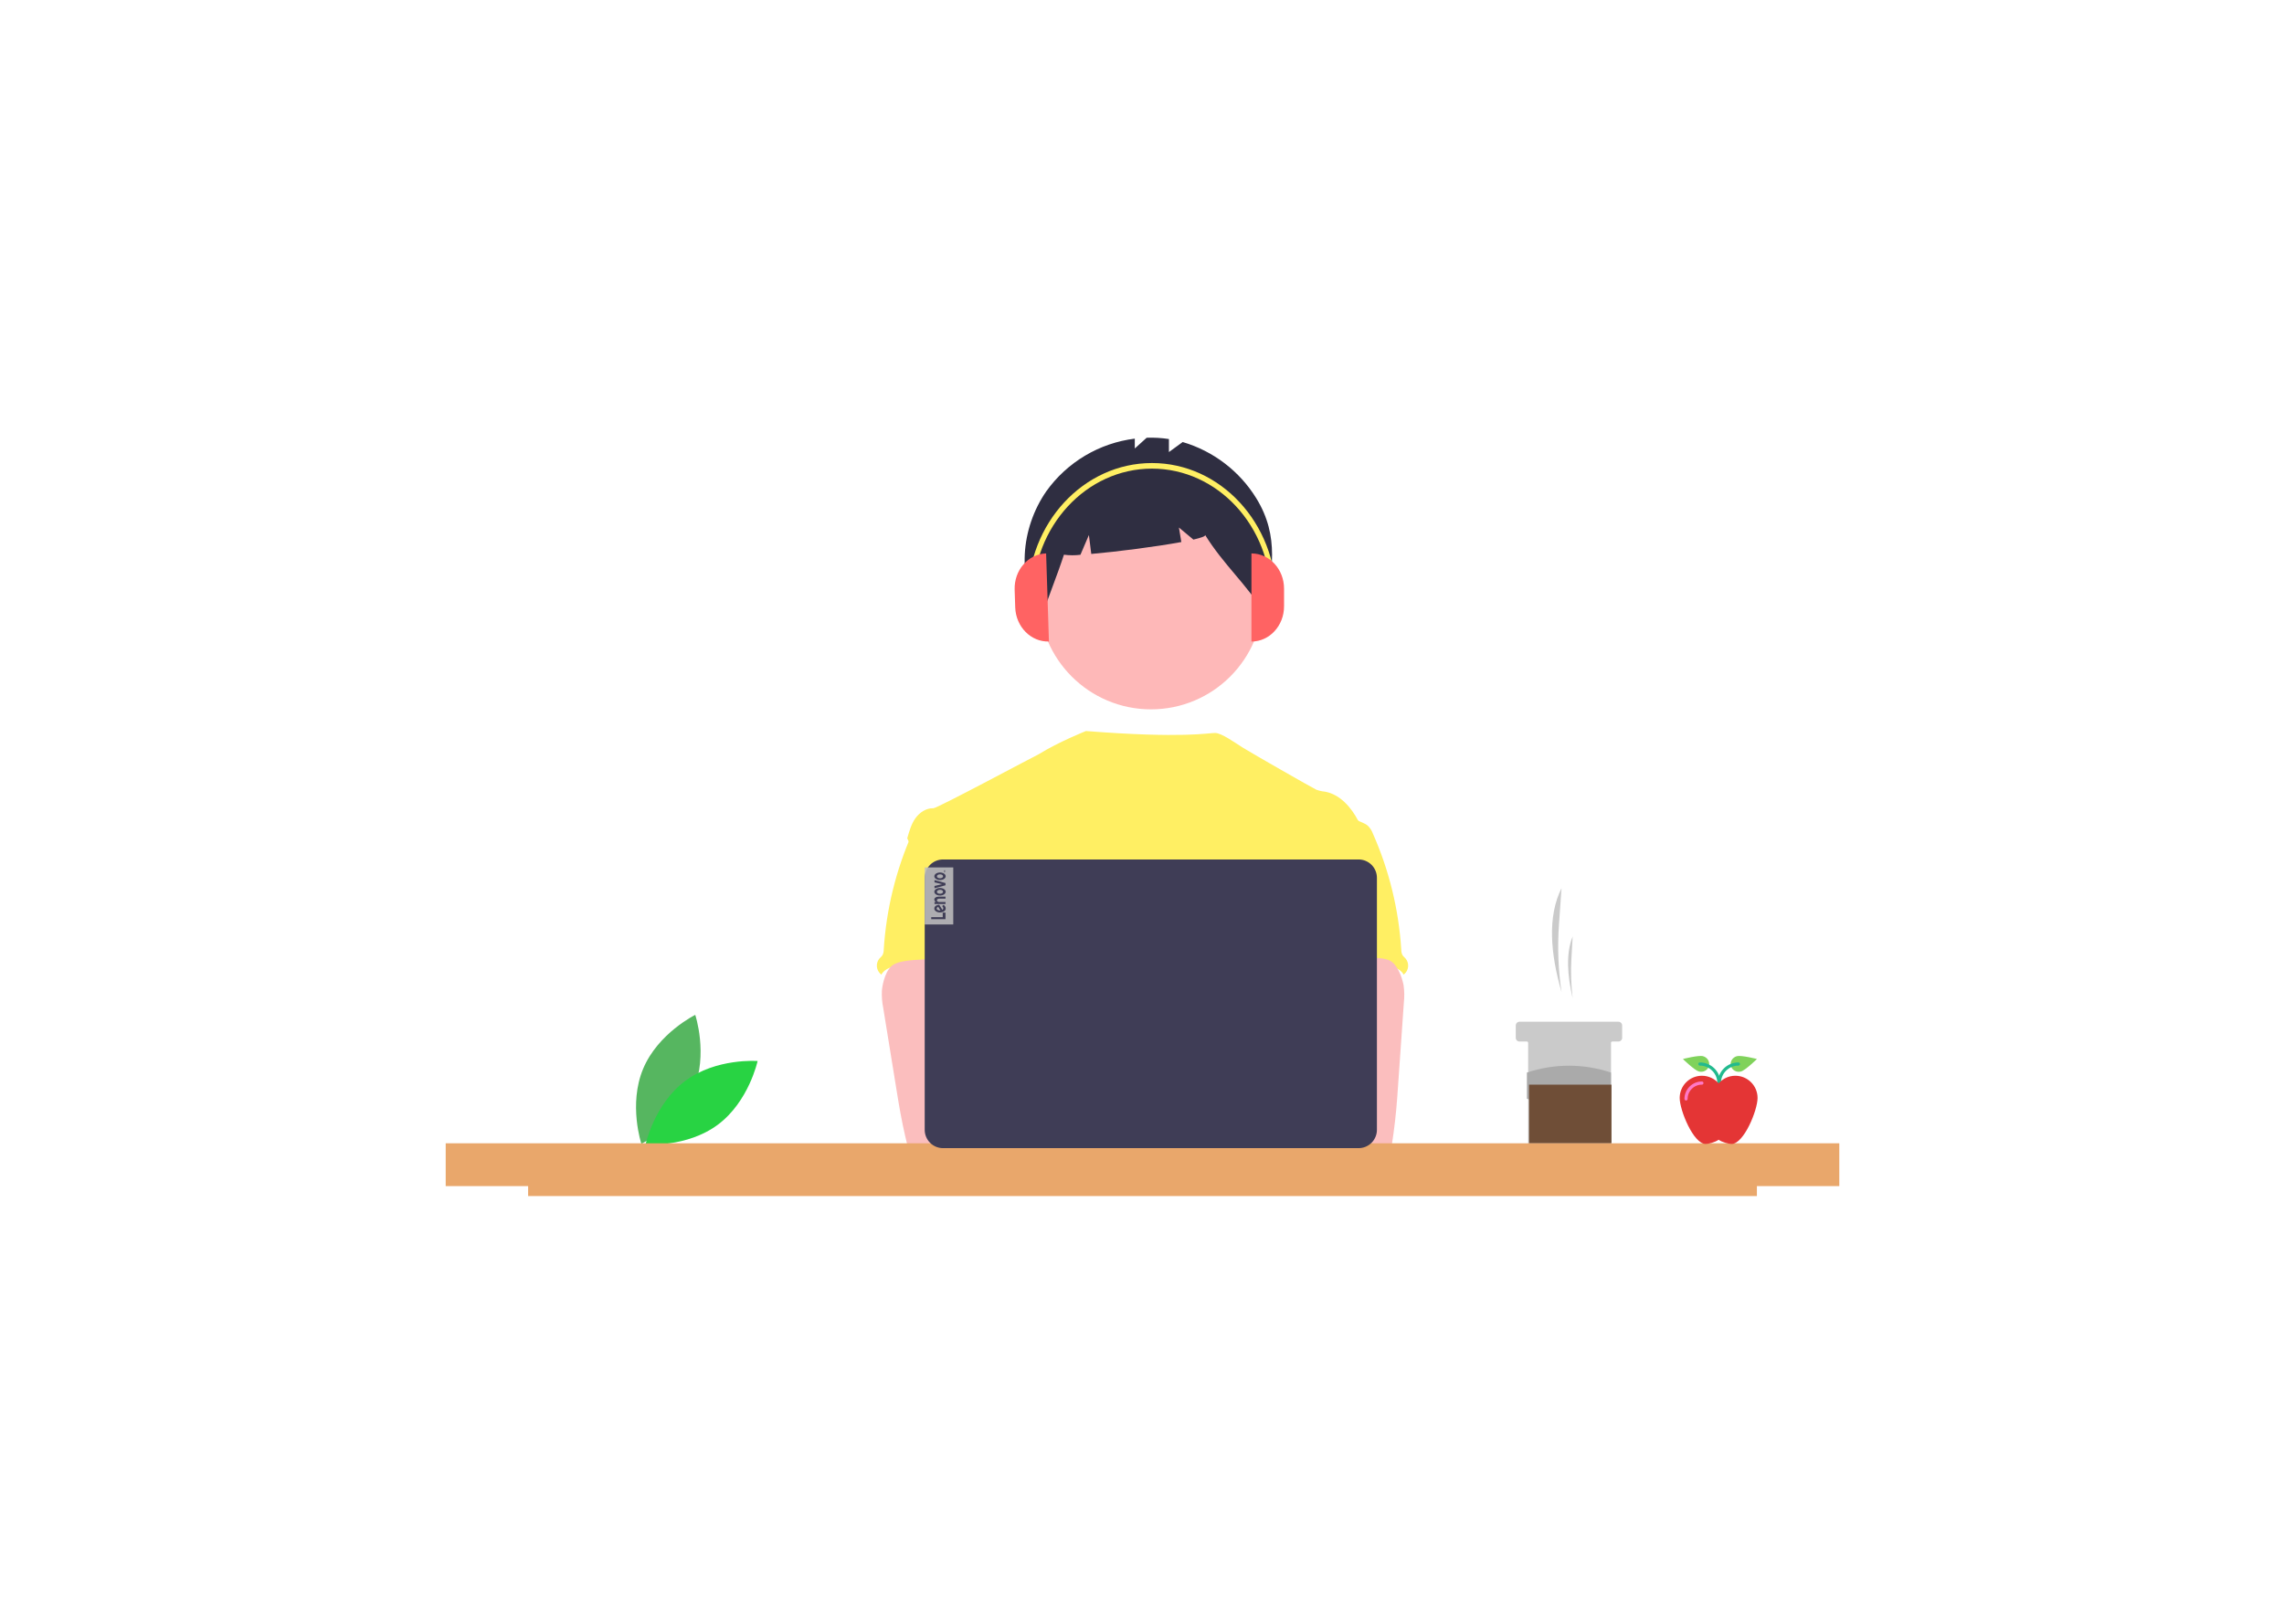 <svg width="1440" height="1024" viewBox="0 0 1440 1024" fill="none" xmlns="http://www.w3.org/2000/svg">
<g id="coding">
<rect width="1440" height="1024" fill="white"/>
<g id="head">
<path id="face" d="M725.666 447.332C764.694 447.332 796.332 415.694 796.332 376.666C796.332 337.638 764.694 306 725.666 306C686.638 306 655 337.638 655 376.666C655 415.694 686.638 447.332 725.666 447.332Z" fill="#FEB8B8"/>
<g id="hair" style="mix-blend-mode:darken">
<path d="M792.077 314.246C781.512 297.09 764.974 284.448 745.647 278.754L736.972 285.085V276.865C732.33 276.154 727.632 275.881 722.94 276.047L715.455 282.82V276.61C704.373 277.987 693.697 281.645 684.099 287.354C674.502 293.063 666.191 300.698 659.692 309.779C643.438 333.211 640.694 365.811 656.681 389.431C661.069 375.944 666.396 363.289 670.785 349.803C674.234 350.273 677.73 350.29 681.184 349.853L686.523 337.395L688.015 349.326C704.564 347.885 729.111 344.719 744.8 341.818L743.274 332.665L752.402 340.271C757.208 339.165 760.062 338.161 759.826 337.394C771.495 356.205 785.775 368.219 797.442 387.03C801.874 360.506 806.974 338.451 792.077 314.246Z" fill="#2F2E41"/>
</g>
<path id="head-rest" d="M804.576 376.648H801.314C801.314 331.918 767.658 295.527 726.288 295.527C684.919 295.527 651.262 331.918 651.262 376.648H648C648 329.973 683.12 292 726.288 292C769.456 292 804.576 329.973 804.576 376.648Z" fill="#FFEF63"/>
<path id="right-mufs" d="M661.325 404.545C649.976 404.908 640.458 395.255 640.065 382.984L639.71 371.875C639.318 359.604 648.2 349.363 659.549 349L661.325 404.545L661.325 404.545Z" fill="#FF6363"/>
<path id="left-mufs" d="M789 349C800.355 349 809.559 358.952 809.559 371.229V382.344C809.559 394.621 800.355 404.574 789 404.574V349Z" fill="#FF6363"/>
</g>
<path id="body" d="M868.157 560.471C865.727 545.852 863.221 530.952 856.426 517.782C851.961 509.156 844.872 500.936 835.317 499.23C833.434 499.062 831.585 498.634 829.82 497.958C827.02 496.609 789.395 475.13 783.415 471.389C778.28 468.178 770.174 462.231 766.087 462.231C761.976 462.141 746.21 465.81 684.674 461C684.674 461 667.769 467.663 654.688 475.743C654.49 475.612 590.819 509.803 588.427 509.713C583.897 509.522 579.686 512.423 577.089 516.075C574.493 519.728 573.275 524.249 572 528.621C585.907 559.591 598.631 590.601 612.539 621.571C613.19 622.737 613.536 624.049 613.545 625.385C613.265 626.772 612.673 628.076 611.814 629.2C604.994 640.156 605.211 653.936 605.956 666.813C606.702 679.69 607.624 693.291 601.869 704.833C600.304 708.002 598.268 710.902 596.78 714.071C593.293 721.248 672.433 666.991 611.814 714.071H835.317C829.831 698.993 868.157 560.471 868.157 560.471Z" fill="#FFEF63"/>
<g id="plant">
<path id="right-leaf" d="M437.238 687.293C427.861 709.749 404.376 721.321 404.376 721.321C404.376 721.321 396.095 696.484 405.472 674.028C414.849 651.572 438.334 640 438.334 640C438.334 640 446.615 664.837 437.238 687.293Z" fill="#56B660"/>
<path id="left-leaf" d="M432.04 681.629C412.53 696.174 407 721.764 407 721.764C407 721.764 433.104 723.773 452.615 709.229C472.125 694.684 477.655 669.094 477.655 669.094C477.655 669.094 451.551 667.085 432.04 681.629Z" fill="#28D343"/>
</g>
<g id="Glass-water">
<path id="cup" d="M1022.72 646.67V654.468C1022.71 655.088 1022.47 655.681 1022.03 656.119C1021.59 656.557 1021 656.804 1020.38 656.808H1016.48C1016.37 656.807 1016.27 656.827 1016.18 656.866C1016.08 656.905 1016 656.963 1015.93 657.035C1015.85 657.108 1015.8 657.194 1015.76 657.289C1015.72 657.383 1015.7 657.485 1015.7 657.587V721.53C1015.69 722.15 1015.45 722.743 1015.01 723.181C1014.57 723.619 1013.98 723.866 1013.36 723.87H965.791C965.171 723.869 964.576 723.623 964.137 723.184C963.699 722.745 963.452 722.151 963.452 721.53V657.587C963.451 657.381 963.369 657.183 963.223 657.037C963.076 656.891 962.878 656.808 962.672 656.808H957.993C957.373 656.807 956.778 656.56 956.34 656.122C955.901 655.683 955.654 655.088 955.654 654.468V646.67C955.653 646.363 955.714 646.059 955.831 645.775C955.948 645.491 956.121 645.232 956.338 645.015C956.555 644.798 956.813 644.626 957.097 644.508C957.381 644.391 957.686 644.33 957.993 644.331H1020.38C1021 644.333 1021.59 644.58 1022.03 645.018C1022.47 645.456 1022.71 646.05 1022.72 646.67Z" fill="#CACACA"/>
<path id="let-steam" d="M991.521 629.513C990.523 621.18 990.26 612.776 990.735 604.397L991.521 590.523C987.19 601.183 988.169 615.213 991.521 629.513Z" fill="#CACACA"/>
<path id="right-steam" d="M984.502 625.614C982.429 611.65 981.882 597.501 982.869 583.419L984.502 560.112C975.502 578.02 977.536 601.59 984.502 625.614V625.614Z" fill="#CACACA"/>
<path id="water" d="M1015.7 692.869C998.215 700.104 980.542 700.183 962.672 692.869V676.388C979.875 670.61 998.495 670.61 1015.7 676.388V692.869Z" fill="#AAAAAA"/>
<path id="glass-edge" d="M1016 684H964V721H1016V684Z" fill="#6F4E37"/>
</g>
<g id="right-hand">
<path id="right-sleve" d="M577.942 521.023C576.703 522.321 575.742 523.858 575.118 525.541C564.833 548.72 558.758 573.546 557.177 598.856C557.205 600.09 556.921 601.312 556.35 602.406C555.788 603.135 555.162 603.812 554.48 604.429C553.885 605.134 553.435 605.95 553.155 606.829C552.876 607.708 552.772 608.633 552.85 609.552C552.928 610.472 553.186 611.366 553.61 612.186C554.034 613.005 554.615 613.733 555.32 614.328C555.435 614.425 555.554 614.519 555.676 614.609C557.775 610.658 562.801 609.367 567.268 609.023C588.657 607.331 609.55 617.282 631.002 616.531C629.489 611.301 627.312 606.275 626.077 600.983C620.619 577.481 634.234 551.894 625.887 529.257C624.219 524.727 621.433 520.274 617.044 518.289C615.226 517.556 613.324 517.052 611.382 516.79C605.961 515.811 595.17 511.624 589.929 513.304C587.995 513.928 587.232 515.747 585.628 516.846C583.192 518.402 579.961 518.974 577.942 521.023Z" fill="#FFEF63"/>
<path id="right-arm" d="M556.001 624.639C555.829 628.353 556.118 632.073 556.861 635.715L565.287 687.677C566.08 692.574 566.866 697.46 567.778 702.334C569.525 711.796 571.696 721.142 574.181 730.445C574.34 731.784 575.024 733.005 576.083 733.84C577.141 734.675 578.488 735.056 579.827 734.899C596.166 736.824 612.715 735.173 628.989 732.752C653.824 729.075 717.447 720.596 720.885 715.171C724.323 709.745 721.299 701.755 715.837 698.122C710.374 694.489 625.182 692.208 625.182 692.208C625.408 685.607 627.33 679.234 629.12 672.822C632.347 661.446 635.262 649.734 634.261 637.955C633.26 626.177 627.693 614.205 617.432 608.344C608.993 603.533 598.686 603.44 589.041 604.553C582.026 605.398 569.72 604.825 563.548 608.163C558.67 610.866 556.495 619.575 556.001 624.639Z" fill="#FBBEBE"/>
</g>
<g id="left-hand">
<path id="left-sleve" d="M855.002 516.846C853.399 515.747 852.636 513.928 850.701 513.304C845.46 511.624 834.669 515.811 829.248 516.79C827.306 517.052 825.404 517.556 823.587 518.289C819.197 520.274 816.411 524.727 814.744 529.257C806.397 551.894 820.012 577.481 814.553 600.983C813.319 606.275 811.142 611.301 809.628 616.531C831.081 617.282 851.974 607.331 873.362 609.023C877.829 609.366 882.855 610.658 884.954 614.609C885.076 614.519 885.195 614.425 885.311 614.328C886.016 613.733 886.597 613.005 887.021 612.186C887.444 611.366 887.703 610.472 887.781 609.552C887.859 608.633 887.755 607.708 887.475 606.829C887.195 605.95 886.745 605.134 886.151 604.429C885.468 603.812 884.842 603.135 884.28 602.406C883.71 601.312 883.425 600.09 883.453 598.856C881.873 573.546 875.798 548.72 865.513 525.54C864.889 523.858 863.928 522.321 862.688 521.023C860.669 518.974 857.438 518.402 855.002 516.846Z" fill="#FFEF63"/>
<path id="left-arm" d="M875.912 605.602C869.462 602.84 857.259 604.532 850.197 604.329C840.49 604.1 830.234 605.132 822.269 610.691C812.585 617.464 808.132 629.892 808.208 641.713C808.284 653.534 812.254 664.932 816.505 675.966C818.871 682.188 821.365 688.36 822.192 694.913C822.192 694.913 737.562 704.946 732.454 709.062C727.345 713.177 725.062 721.41 728.98 726.5C732.898 731.59 855.153 736.7 871.249 733.294C872.597 733.328 873.903 732.826 874.881 731.898C875.859 730.97 876.429 729.692 876.465 728.344C878.092 718.853 879.402 709.348 880.28 699.767C880.744 694.83 881.082 689.892 881.426 684.943L885.082 632.43C885.49 628.735 885.439 625.004 884.929 621.322C883.976 616.323 881.017 607.85 875.912 605.602Z" fill="#FBBEBE"/>
</g>
<g id="Computer">
<path id="table" d="M1159.63 720.98H281V747.98H332.97V754.256H1107.68V747.98H1159.63V720.98Z" fill="#E9A76B"/>
<path id="Display" d="M856.57 724.044H594.539C591.48 724.04 588.547 722.824 586.384 720.661C584.221 718.497 583.004 715.565 583 712.505V553.539C583.004 550.479 584.221 547.547 586.384 545.383C588.547 543.22 591.48 542.003 594.539 542H856.57C859.629 542.003 862.562 543.22 864.726 545.383C866.889 547.547 868.106 550.479 868.109 553.539V712.505C868.106 715.565 866.889 718.497 864.726 720.661C862.562 722.824 859.629 724.04 856.57 724.044Z" fill="#3F3D56"/>
</g>
<path id="Vector" d="M590.698 552.619C590.69 553.328 591.586 553.891 592.64 553.844C593.703 553.868 594.583 553.306 594.591 552.602C594.6 551.894 593.703 551.337 592.64 551.377C591.586 551.354 590.707 551.916 590.698 552.619ZM590.698 562.387C590.69 563.09 591.586 563.658 592.64 563.605C593.703 563.629 594.583 563.072 594.591 562.363C594.6 561.66 593.703 561.097 592.64 561.145C591.586 561.121 590.707 561.678 590.698 562.387ZM590.575 572.899C590.558 573.28 590.813 573.642 591.268 573.877C591.751 574.106 592.34 574.199 592.921 574.135L591.549 571.92C590.96 572.084 590.573 572.471 590.573 572.899H590.575ZM583 583H601V547H583V583ZM596.113 575.488V579.66H587.114V578.371H594.365V575.487L596.113 575.488ZM594.714 572.764C594.723 572.278 594.468 571.803 593.975 571.439L594.898 570.636C595.75 571.21 596.225 571.978 596.225 572.786C596.427 574.163 594.836 575.37 592.762 575.411C590.68 575.451 588.992 574.309 589.07 572.92C589.017 572.235 589.431 571.567 590.195 571.097C590.749 570.793 591.417 570.599 592.129 570.541L594.159 573.786C594.537 573.511 594.74 573.142 594.713 572.761L594.714 572.764ZM596.113 565.44V566.711H592.166C591.322 566.729 590.663 567.21 590.707 567.778C590.654 568.34 591.322 568.821 592.166 568.826H596.113V570.092H589.179V568.82H590.173C589.48 568.463 589.075 567.906 589.066 567.321C588.979 566.278 590.253 565.411 591.817 565.445L596.113 565.44ZM596.226 562.463C596.095 564.567 592.246 565.539 590.057 564.016C587.877 562.498 589.485 559.972 592.64 559.972C594.679 559.978 596.306 561.109 596.226 562.463ZM596.103 558.268L589.178 560.167V558.72L593.906 557.572L589.178 556.423V554.976L596.103 556.881V558.268ZM596.226 552.701C596.095 554.8 592.246 555.772 590.057 554.254C587.877 552.731 589.485 550.211 592.64 550.211C594.679 550.216 596.306 551.341 596.226 552.701ZM595.286 549.701V549.913H596.113V550.035H595.286V550.24H595.111V549.701H595.286ZM596.113 548.887V549.009H595.401L595.884 549.214V549.232L595.401 549.437H596.113V549.559H595.111V549.424L595.585 549.225L595.111 549.026V548.891L596.113 548.887Z" fill="#C0C0C0" fill-opacity="0.86"/>
<g id="svgviewer-output 1">
<g id="Group">
<path id="Vector_2" fill-rule="evenodd" clip-rule="evenodd" d="M1091.29 672.23C1092.01 674.898 1094.85 676.454 1097.64 675.706C1100.43 674.958 1107.71 667.83 1107.71 667.83C1107.71 667.83 1097.84 665.299 1095.05 666.047C1092.26 666.795 1090.58 669.563 1091.29 672.23Z" fill="#80D25B"/>
<path id="Vector_3" fill-rule="evenodd" clip-rule="evenodd" d="M1077.45 672.229C1076.74 674.897 1073.9 676.453 1071.11 675.705C1068.32 674.958 1061.03 667.83 1061.03 667.83C1061.03 667.83 1070.9 665.298 1073.69 666.046C1076.48 666.794 1078.17 669.562 1077.45 672.229Z" fill="#80D25B"/>
<path id="Vector_4" d="M1096 671C1089.37 671 1084 676.373 1084 683" stroke="#22BA8E" stroke-width="2" stroke-linecap="round"/>
<path id="Vector_5" d="M1071.74 671C1078.36 671 1083.74 676.373 1083.74 683" stroke="#22BA8E" stroke-width="2" stroke-linecap="round"/>
<path id="Vector_6" fill-rule="evenodd" clip-rule="evenodd" d="M1083.55 683.186C1080.98 680.247 1077.21 678.39 1073 678.39C1065.27 678.39 1059 684.657 1059 692.389C1059 700.12 1067.65 721.403 1075.38 721.403C1077.11 721.403 1081.15 720.435 1083.55 718.739C1085.94 720.435 1089.99 721.403 1091.71 721.403C1099.45 721.403 1108.1 700.12 1108.1 692.389C1108.1 684.657 1101.83 678.39 1094.1 678.39C1089.89 678.39 1086.11 680.247 1083.55 683.186Z" fill="#E43535"/>
<path id="Vector_7" d="M1073 683C1067.48 683 1063 687.477 1063 693" stroke="#FF78C7" stroke-width="2" stroke-linecap="round"/>
</g>
</g>
</g>
</svg>
